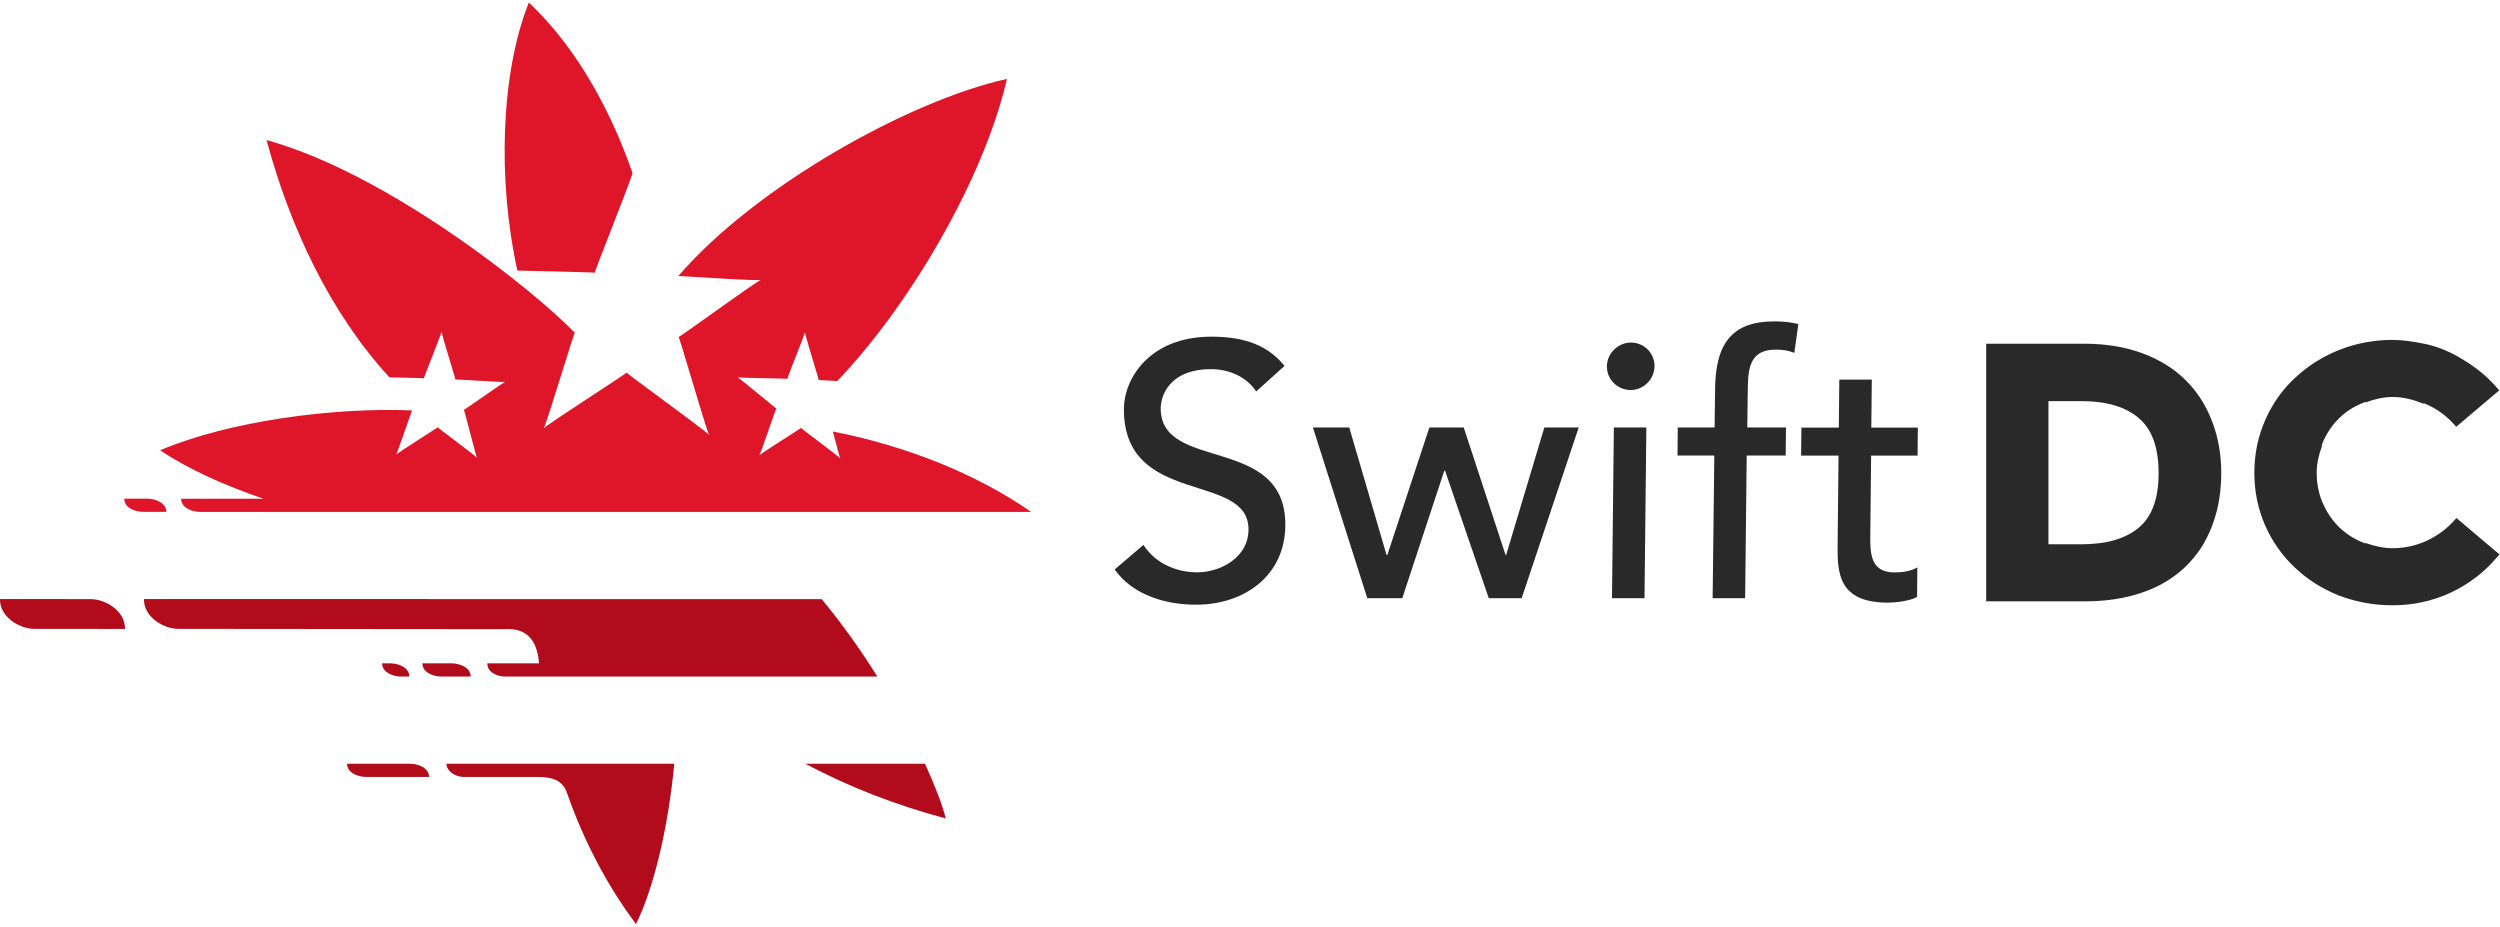 <svg width="599" height="222" viewBox="0 0 599 222" fill="none" xmlns="http://www.w3.org/2000/svg">
<path d="M126.707 0.614C119.963 17.492 119.171 43.167 123.962 64.83C131.314 65.051 142.794 65.198 142.518 65.382C142.168 65.621 150.184 45.781 151.566 41.492C146.222 26.105 138.353 12.394 128.845 2.712C128.145 1.995 127.444 1.295 126.707 0.614ZM241.27 18.909C217.775 24.099 180.957 44.713 162.53 66.137C169.146 66.505 180.663 67.26 182.247 67.094C180.239 68.069 162.42 81.156 162.567 80.732C162.714 80.29 168.906 102.119 169.901 104.199C168.261 102.561 149.668 89.217 150.129 89.235C150.589 89.235 131.904 101.125 130.282 102.616C131.277 100.628 137.598 79.297 137.745 79.738C127.61 69.302 92.875 41.584 63.87 33.56C69.435 54.321 79.073 74.934 93.317 90.413C96.91 90.505 101.702 90.579 101.573 90.653C101.37 90.781 106.032 79.389 105.792 79.389C105.553 79.37 109.294 91.094 109.091 90.947C108.907 90.8 121.179 91.702 121.124 91.481C121.05 91.242 111.044 98.42 111.136 98.199C111.228 97.978 114.158 109.923 114.361 109.776C114.564 109.647 104.65 102.34 104.871 102.358C105.111 102.358 94.644 108.855 94.847 109.003C95.012 109.131 97.85 100.665 98.716 98.328C79.865 97.573 55.025 100.849 38.367 107.88C45.038 112.389 53.883 116.346 63.115 119.494H43.398C43.398 121.721 46.088 122.659 47.967 122.659C114.343 122.659 180.699 122.659 247.075 122.659C234.083 113.622 217.259 106.849 199.551 103.389C200.38 106.555 201.283 109.996 201.393 109.923C201.596 109.794 191.682 102.487 191.922 102.506C192.161 102.506 181.695 109.003 181.897 109.15C182.081 109.297 185.951 97.628 186.025 97.849C186.099 98.088 176.682 90.137 176.609 90.358C176.516 90.579 188.844 90.653 188.642 90.8C188.439 90.929 193.083 79.554 192.861 79.536C192.622 79.517 196.344 91.242 196.16 91.094C196.086 91.039 198.205 91.15 200.601 91.297C217.278 73.959 235.539 43.646 241.27 18.909ZM29.761 119.475C29.761 121.702 32.452 122.641 34.331 122.641H39.841C39.841 120.414 37.132 119.475 35.271 119.475H29.761Z" fill="#DF1629"/>
<path d="M0.001 143.531C-0.091 147.874 4.737 150.672 8.22 150.672C17.784 150.672 21.045 150.69 29.946 150.69C30.038 146.347 25.21 143.549 21.727 143.549C12.163 143.531 9.049 143.531 0.001 143.531ZM34.497 143.531C34.405 147.874 39.215 150.672 42.716 150.672L120.221 150.746C122.359 150.746 128.421 149.844 129.158 158.936H116.757C116.757 161.108 119.116 162.102 121.05 162.102H210.22C206.24 155.77 201.744 149.384 196.879 143.568V143.549C140.602 143.568 85.928 143.531 34.497 143.531ZM91.548 158.936C91.548 161.163 94.257 162.102 96.118 162.102H98.072C98.072 159.875 95.381 158.936 93.502 158.936H91.548ZM101.204 158.936C101.204 161.163 103.895 162.102 105.774 162.102H112.777C112.777 159.875 110.068 158.936 108.207 158.936H101.204Z" fill="#B20B1B"/>
<path d="M83.164 182.991C83.164 185.218 85.854 186.157 87.734 186.157H102.807C102.807 183.93 100.098 182.991 98.237 182.991H83.164ZM106.972 182.991C106.972 184.574 108.741 186.157 111.284 186.157H128.882C132.715 186.157 134.907 187.169 135.884 190.077C139.791 201.213 145.319 211.998 152.395 221.403C156.781 212.495 160.171 197.771 161.553 182.991C143.366 182.991 125.159 182.991 106.972 182.991ZM192.99 182.991C203.586 188.679 215.085 193.022 226.62 196.114C225.773 192.838 224.04 188.255 221.626 182.991H192.99Z" fill="#B20B1B"/>
<path d="M267.075 136.45C271.121 142.207 278.65 144.885 286.531 144.885C298.294 144.885 307.845 137.836 307.963 125.97C308.222 103.976 277.967 113.234 278.108 97.772C278.179 93.966 280.979 88.444 290.13 88.444C294.882 88.444 298.952 90.605 300.976 93.801L307.775 87.668C303.258 82.052 296.859 80.666 290.201 80.666C275.544 80.666 269.404 90.605 269.286 97.772C269.027 121.599 299.282 112.858 299.141 126.933C299.07 133.7 292.295 137.131 286.86 137.131C281.943 137.131 276.838 135.04 273.968 130.552L267.075 136.45Z" fill="#292929"/>
<path d="M327.607 143.335H335.983L346.052 112.787H346.24L356.709 143.335H364.59L378.259 102.425H370.025L360.873 132.972H360.732L350.71 102.425H342.476L332.407 132.972H332.219L323.279 102.425H314.574L327.607 143.335Z" fill="#292929"/>
<path d="M386.234 143.335H394.021L394.468 102.425H386.681L386.234 143.335ZM385.01 87.762C384.963 90.887 387.551 93.449 390.68 93.449C393.809 93.449 396.373 90.887 396.421 87.762C396.468 84.637 393.927 82.076 390.798 82.076C387.669 82.076 385.057 84.637 385.01 87.762Z" fill="#292929"/>
<path d="M410.348 143.334H418.135L418.512 109.145H427.851L427.922 102.425H418.653L418.77 92.978C418.817 87.292 419.829 83.767 425.546 83.767C427.099 83.767 428.463 83.955 429.922 84.543L430.886 77.635C428.722 77.118 426.84 77 425.122 77C414.936 77 411.03 82.358 410.936 93.237L410.819 102.425H401.996L401.926 109.145H410.748L410.348 143.334Z" fill="#292929"/>
<path d="M459.518 102.448H448.366L448.484 90.958H440.697L440.579 102.448H431.616L431.545 109.169H440.509L440.297 130.505C440.226 137.037 440.32 144.392 452.342 144.392C453.895 144.392 457.518 144.063 459.329 143.029L459.4 135.933C457.847 136.896 455.683 137.154 453.895 137.154C448.013 137.154 448.06 132.314 448.131 127.708L448.319 109.169H459.447L459.518 102.448Z" fill="#292929"/>
<path d="M573.29 81.441C568.82 81.441 564.538 82.24 560.492 83.838C556.492 85.436 552.963 87.644 549.905 90.535H549.881C546.823 93.378 544.423 96.785 542.706 100.733C540.989 104.68 540.142 108.863 540.142 113.281C540.142 117.698 540.989 121.904 542.706 125.852V125.875C542.706 125.875 542.706 125.899 542.73 125.899C544.447 129.776 546.823 133.16 549.881 136.026C552.869 138.846 556.328 141.031 560.209 142.606H560.256L560.421 142.7H560.468V142.723H560.492C564.562 144.251 568.82 145.026 573.29 145.026C578.136 145.026 582.771 144.016 587.123 142.042L587.194 141.995C591.546 139.951 595.287 137.084 598.345 133.442L598.863 132.831L588.558 124.113L588.041 124.701C586.229 126.721 584.018 128.366 581.453 129.565H581.43V129.588C578.842 130.739 576.137 131.35 573.313 131.35C571.102 131.35 568.985 130.857 566.938 130.152H566.514L566.209 130.011L566.138 129.988C563.903 129.071 561.997 127.802 560.374 126.251C560.374 126.251 560.374 126.251 560.374 126.228L560.351 126.204H560.327V126.181C558.68 124.536 557.433 122.609 556.492 120.424H556.469C555.528 118.168 555.081 115.795 555.081 113.257C555.081 111.001 555.598 108.933 556.328 106.96V106.537L556.469 106.161C557.41 103.905 558.704 101.955 560.351 100.31C561.997 98.665 563.95 97.396 566.185 96.527L566.491 96.362H566.985C569.008 95.61 571.102 95.117 573.313 95.117C575.831 95.117 578.207 95.751 580.489 96.668C580.771 96.785 581.077 96.738 581.336 96.856L580.512 96.668H580.959L581.359 96.856C583.947 98.007 586.159 99.628 587.97 101.649L588.511 102.26L598.792 93.542L598.275 92.908C596.04 90.323 593.381 88.114 590.323 86.282L590.299 86.258C587.335 84.402 584.347 83.133 581.359 82.475L581.312 82.451H581.289C578.254 81.817 575.619 81.441 573.29 81.441ZM560.421 142.7C560.351 142.653 560.28 142.629 560.209 142.606H560.162L560.421 142.7ZM475.892 82.404V144.086H499.559C506.029 144.086 511.746 142.935 516.686 140.585L516.733 140.562C521.697 138.141 525.532 134.57 528.214 129.894V129.87C528.214 129.87 528.214 129.87 528.214 129.847C530.872 125.123 532.213 119.601 532.213 113.351C532.213 108.957 531.508 104.868 530.073 101.085C530.073 101.085 530.049 101.085 530.049 101.062C528.637 97.255 526.52 93.918 523.744 91.146C520.968 88.373 517.486 86.188 513.369 84.66C509.252 83.133 504.617 82.358 499.465 82.358H475.892V82.404ZM581.548 82.522C581.665 82.545 581.783 82.569 581.783 82.569C581.783 82.569 582.018 82.545 581.995 82.545C581.995 82.545 581.712 82.522 581.548 82.522ZM490.808 96.104H498.618C504.759 96.104 509.346 97.49 512.499 100.216V100.239C515.604 102.848 517.204 107.195 517.204 113.398C517.204 119.484 515.581 123.784 512.499 126.392C509.346 129.048 504.806 130.41 498.712 130.41H490.808V96.104Z" fill="#292929"/>
</svg>
